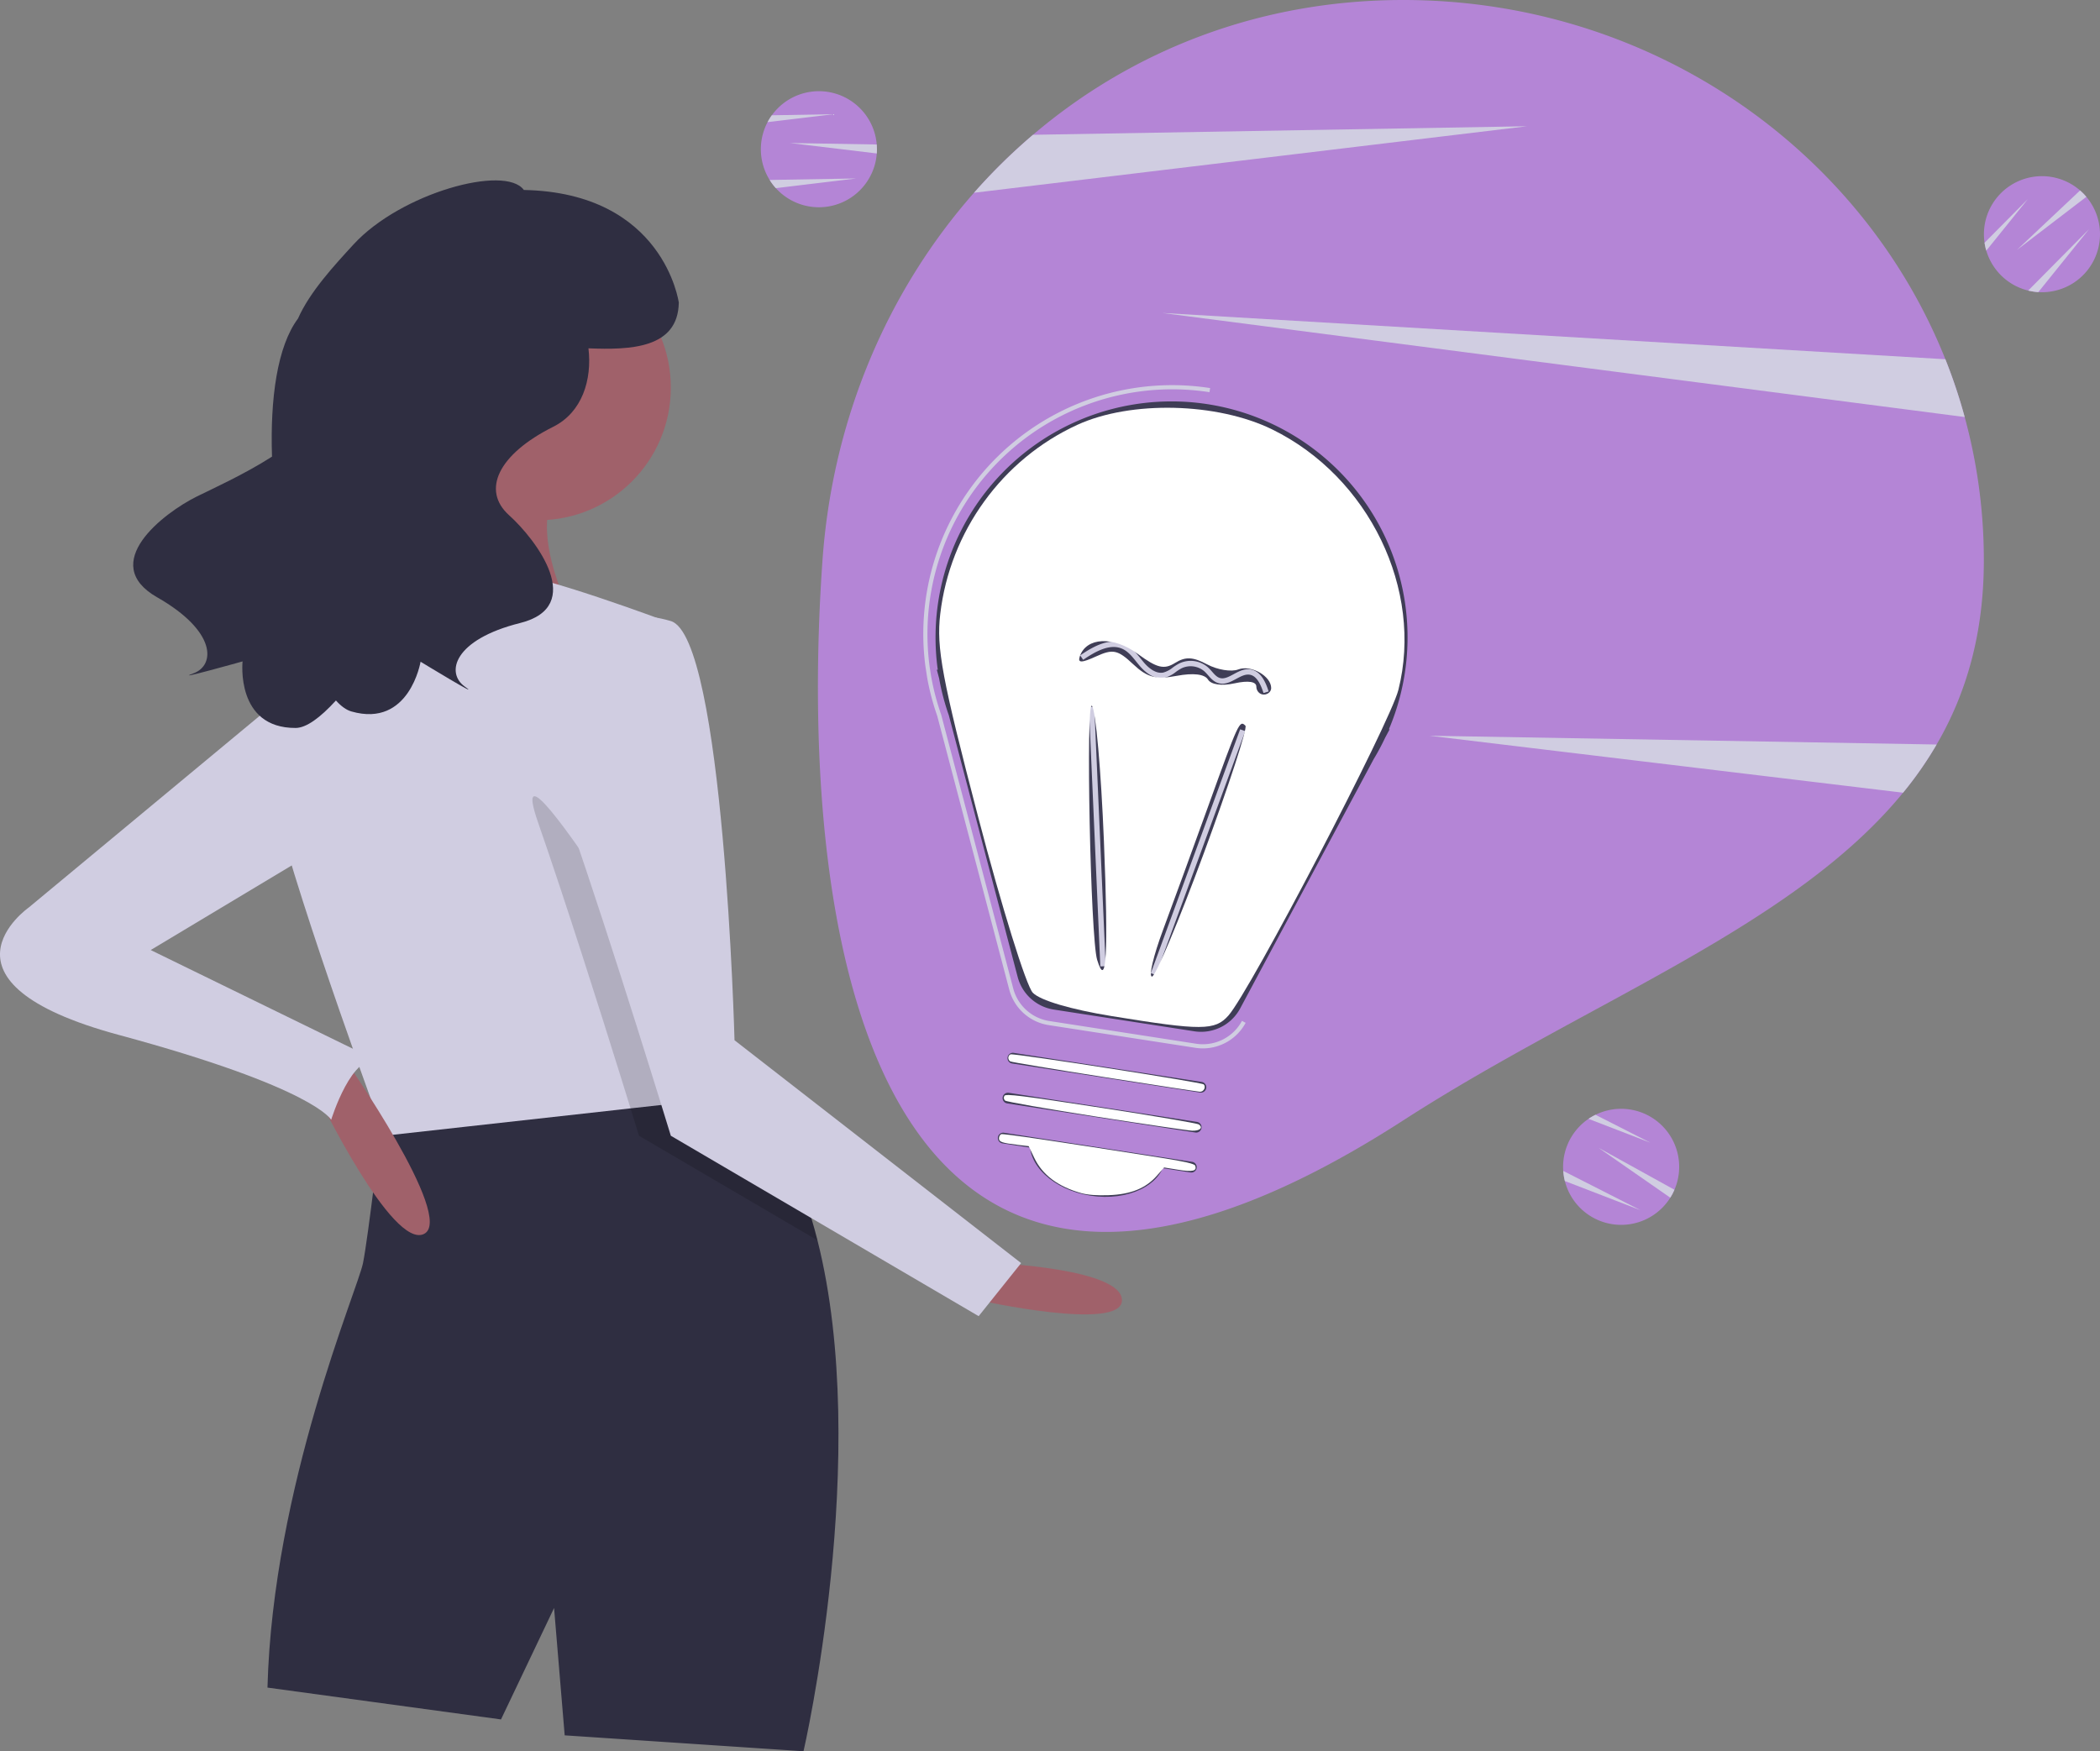 <?xml version="1.0" encoding="UTF-8" standalone="no"?>
<svg
   xmlns:dc="http://purl.org/dc/elements/1.1/"
   xmlns:cc="http://creativecommons.org/ns#"
   xmlns:rdf="http://www.w3.org/1999/02/22-rdf-syntax-ns#"
   xmlns:svg="http://www.w3.org/2000/svg"
   xmlns="http://www.w3.org/2000/svg"
   xmlns:sodipodi="http://sodipodi.sourceforge.net/DTD/sodipodi-0.dtd"
   xmlns:inkscape="http://www.inkscape.org/namespaces/inkscape"
   id="b6fe4ea4-91cd-4e88-acbb-2663d3326f54"
   data-name="Layer 1"
   width="1013.03"
   height="844.995"
   viewBox="0 0 1013.03 844.995"
   version="1.1"
   sodipodi:docname="undraw_new_ideas_jdea.svg"
   inkscape:version="0.92.3 (2405546, 2018-03-11)">
  <rect x="0" y="0" width="1013.03" height="844.995" fill="#808080" stroke="none"/>
  <defs
     id="defs77" />
  <sodipodi:namedview
     pagecolor="#ffffff"
     bordercolor="#666666"
     borderopacity="1"
     objecttolerance="10"
     gridtolerance="10"
     guidetolerance="10"
     inkscape:pageopacity="0"
     inkscape:pageshadow="2"
     inkscape:window-width="1920"
     inkscape:window-height="951"
     id="namedview75"
     showgrid="false"
     inkscape:zoom="1.1171669"
     inkscape:cx="454.33232"
     inkscape:cy="347.31645"
     inkscape:window-x="0"
     inkscape:window-y="27"
     inkscape:window-maximized="1"
     inkscape:current-layer="b6fe4ea4-91cd-4e88-acbb-2663d3326f54" />
  <title
     id="title2">new_ideas</title>
  <path
     d="M1050.484,297.813c0,35.17-8.33,64.12-22.78,88.92a177.678,177.678,0,0,1-16.19,23.25c-53.12,64.97-151.88,100.53-241.14,158.13-263.48,170.02-292.02-102.42-280.12-270.3,4.8-67.74,31.18-129.79,73.09-177.3a278.221,278.221,0,0,1,28.45-27.97c47.58-40.52,109.05-65.04,178.58-65.04,119.29,0,221.16,71.95,261.55,173.34a261.85,261.85,0,0,1,18.56,96.97Z"
     transform="translate(-93.485 -27.503)"
     fill="#b485d6"
     id="path4" />
  <path
     d="M830.054,88.423l-266.71,32.09a278.221,278.221,0,0,1,28.45-27.97Z"
     transform="translate(-93.485 -27.503)"
     fill="#d0cde1"
     id="path6" />
  <path
     d="M1027.704,386.733a177.678,177.678,0,0,1-16.19,23.25l-228.46-27.48Z"
     transform="translate(-93.485 -27.503)"
     fill="#d0cde1"
     id="path8" />
  <path
     d="M1041.244,228.723l-387.19-50.22,377.87,22.34A260.439,260.439,0,0,1,1041.244,228.723Z"
     transform="translate(-93.485 -27.503)"
     fill="#d0cde1"
     id="path10" />
  <path
     d="M516.519,99.505c0,.69-.02,1.37-.08,2.04a27.997,27.997,0,1,1-52.68-15.11,25.74,25.74,0,0,1,2.06-3.31,27.989,27.989,0,0,1,50.6,14.1C516.489,97.975,516.519,98.735,516.519,99.505Z"
     transform="translate(-93.485 -27.503)"
     fill="#b485d6"
     id="path12" />
  <path
     d="M516.519,99.505c0,.69-.02,1.37-.08,2.04l-41.92-5.04,41.9.72C516.489,97.975,516.519,98.735,516.519,99.505Z"
     transform="translate(-93.485 -27.503)"
     fill="#d0cde1"
     id="path14" />
  <path
     d="M506.519,113.615l-38.78,4.67a28.057,28.057,0,0,1-2.96-3.95Z"
     transform="translate(-93.485 -27.503)"
     fill="#d0cde1"
     id="path16" />
  <path
     d="M495.519,82.615l-31.76,3.82a25.74,25.74,0,0,1,2.06-3.31Z"
     transform="translate(-93.485 -27.503)"
     fill="#d0cde1"
     id="path18" />
  <path
     d="M900.251,603.631c-.323.609-.66,1.201-1.027,1.764a27.997,27.997,0,1,1-39.45-38.042,25.739,25.739,0,0,1,3.371-1.958,27.989,27.989,0,0,1,38.086,36.175C900.942,602.265,900.612,602.95,900.251,603.631Z"
     transform="translate(-93.485 -27.503)"
     fill="#b485d6"
     id="path20" />
  <path
     d="M900.251,603.631c-.323.609-.66,1.201-1.027,1.764L864.558,581.292l36.674,20.278C900.942,602.265,900.612,602.95,900.251,603.631Z"
     transform="translate(-93.485 -27.503)"
     fill="#d0cde1"
     id="path22" />
  <path
     d="M884.804,611.406l-36.444-14.054a28.057,28.057,0,0,1-.763-4.877Z"
     transform="translate(-93.485 -27.503)"
     fill="#d0cde1"
     id="path24" />
  <path
     d="M889.619,578.867l-29.845-11.514a25.739,25.739,0,0,1,3.371-1.958Z"
     transform="translate(-93.485 -27.503)"
     fill="#d0cde1"
     id="path26" />
  <path
     d="M1098.564,120.955c.482.494.942.995,1.367,1.516a27.997,27.997,0,1,1-48.264,25.964,25.739,25.739,0,0,1-.836-3.808,27.989,27.989,0,0,1,46.069-25.235C1097.474,119.881,1098.026,120.404,1098.564,120.955Z"
     transform="translate(-93.485 -27.503)"
     fill="#b485d6"
     id="path28" />
  <path
     d="M1098.564,120.955c.482.494.942.995,1.367,1.516l-33.53,25.66,30.499-28.739C1097.474,119.881,1098.026,120.404,1098.564,120.955Z"
     transform="translate(-93.485 -27.503)"
     fill="#d0cde1"
     id="path30" />
  <path
     d="M1101.256,138.039l-24.502,30.419a28.057,28.057,0,0,1-4.877-.761Z"
     transform="translate(-93.485 -27.503)"
     fill="#d0cde1"
     id="path32" />
  <path
     d="M1071.737,123.526l-20.07,24.91a25.739,25.739,0,0,1-.836-3.808Z"
     transform="translate(-93.485 -27.503)"
     fill="#d0cde1"
     id="path34" />
  <path
     d="M573.266,636.956s61.446,2.56,61.446,17.922-69.126,0-69.126,0Z"
     transform="translate(-93.485 -27.503)"
     fill="#a0616a"
     id="path36" />
  <path
     d="M481.097,872.497l-115.21-7.681L360.766,803.371l-25.602,53.765-112.65-15.361c2.56-97.289,43.524-192.017,46.084-204.819s8.679-65.696,8.679-65.696c11.188-23.733,69.817-25.961,115.774-23.81,19.048.871,35.946,2.509,46.366,3.687,6.887.768,10.958,1.331,10.958,1.331,18.357,18.92,30.185,44.702,37.456,73.504C514.047,729.739,481.097,872.497,481.097,872.497Z"
     transform="translate(-93.485 -27.503)"
     fill="#2f2e41"
     id="path38" />
  <circle
     cx="259.6"
     cy="187.015"
     r="64.006"
     fill="#a0616a"
     id="circle40" />
  <path
     d="M309.562,229.879S291.64,309.246,263.477,332.288s110.09,0,110.09,0-30.723-51.205-7.681-74.247S309.562,229.879,309.562,229.879Z"
     transform="translate(-93.485 -27.503)"
     fill="#a0616a"
     id="path42" />
  <path
     d="M440.133,557.589,397.659,562.299,278.839,575.51s-.563-1.511-1.562-4.25c-8.628-23.529-50.18-138.022-54.763-172.406-5.12-38.403,48.644-84.488,48.644-84.488s51.205-10.241,66.566-10.241,76.807,23.042,76.807,23.042l22.914,206.124,1.971,17.845Z"
     transform="translate(-93.485 -27.503)"
     fill="#d0cde1"
     id="path44" />
  <path
     d="M487.831,625.972,401.73,575.51s-1.511-4.916-4.071-13.211c-1.28-4.148-2.841-9.166-4.608-14.849-9.934-31.901-26.601-84.539-39.965-122.993-20.482-58.885,79.367,104.97,79.367,104.97l4.992,3.866,1.971,17.845c6.887.768,10.958,1.331,10.958,1.331C468.731,571.388,480.56,597.17,487.831,625.972Z"
     transform="translate(-93.485 -27.503)"
     opacity="0.15"
     id="path46" />
  <path
     d="M373.567,332.288s-25.602,33.283-5.12,92.168,48.644,151.054,48.644,151.054l148.493,87.048,20.482-25.602L447.814,529.426s-5.12-194.578-30.723-202.258S373.567,332.288,373.567,332.288Z"
     transform="translate(-93.485 -27.503)"
     fill="#d0cde1"
     id="path48" />
  <path
     d="M246.836,556.309s35.843,74.247,51.205,66.566S259.637,538.387,259.637,538.387Z"
     transform="translate(-93.485 -27.503)"
     fill="#a0616a"
     id="path50" />
  <path
     d="M242.996,352.77,107.303,465.42s-51.205,35.843,43.524,61.446S253.237,567.83,253.237,567.83s10.241-33.283,23.042-28.163l-110.09-53.765,89.608-53.765Z"
     transform="translate(-93.485 -27.503)"
     fill="#d0cde1"
     id="path52" />
  <path
     d="M188.459,267.052c7.122-3.527,22.848-10.645,36.243-19.22-.939-27.898,2.496-53.223,12.552-66.647,5.645-12.817,17.498-25.648,26.781-35.753,22.798-24.815,73.21-38.667,82.151-26.268,67.625,1.335,74.745,54.343,74.745,54.343-.352,22.172-23.396,22.873-43.582,22.066,1.808,15.136-3.01,30.864-16.96,37.839-26.676,13.338-34.679,30.677-21.341,42.682s37.346,44.015,5.335,52.018-36.013,24.009-26.676,30.678S296.368,346.784,296.368,346.784s-5.335,32.011-33.345,24.008c-2.51-.717-5.019-2.555-7.485-5.303-7.565,8.312-14.313,13.227-19.4,13.254-29.13.154-25.637-32.11-25.637-32.11s-34.576,9.71-23.787,5.806,11.251-20.396-17.417-36.734S172.379,275.015,188.459,267.052Z"
     transform="translate(-93.485 -27.503)"
     fill="#2f2e41"
     id="path54" />
  <path
     d="M545.869,350.684l-.464-.061,1.133,4.306a113.176,113.176,0,0,0,4.65,17.677L584.414,498.913a21.408,21.408,0,0,0,17.431,15.71l67.76,10.483a21.408,21.408,0,0,0,22.146-11.052l64.394-120.276a113.003,113.003,0,0,0,5.508-10.288l2.186-4.084-.341-.045a113.847,113.847,0,1,0-217.629-28.678Z"
     transform="translate(-93.485 -27.503)"
     fill="#3f3d56"
     id="path56" />
  <path
     d="M673.763,533.358a23.298,23.298,0,0,1-3.564-.274l-70.828-10.958a23.371,23.371,0,0,1-19.034-17.155L545.606,372.945a119.056,119.056,0,0,1-4.878-18.556l-.878-5.776A120.026,120.026,0,0,1,677.242,214.75l-.307,1.977a118.069,118.069,0,0,0-134.931,132.913l.675,4.32a118.281,118.281,0,0,0,4.837,18.4l34.754,132.103a21.37,21.37,0,0,0,17.405,15.688l70.828,10.958a21.407,21.407,0,0,0,22.114-11.036l1.764.943A23.421,23.421,0,0,1,673.763,533.358Z"
     transform="translate(-93.485 -27.503)"
     fill="#d0cde1"
     id="path58" />
  <rect
     x="608.739"
     y="437.38"
     width="125.314"
     height="2.587"
     transform="translate(-64.902 890.751) rotate(-69.885)"
     fill="#d0cde1"
     id="rect60" />
  <rect
     x="621.528"
     y="368.501"
     width="2.587"
     height="125.314"
     transform="translate(-111.811 0.252) rotate(-2.516)"
     fill="#d0cde1"
     id="rect62" />
  <path
     d="M667.775,593.213l-90.757-14.04a2.587,2.587,0,0,1,.791-5.113l90.757,14.04a2.587,2.587,0,1,1-.791,5.113Z"
     transform="translate(-93.485 -27.503)"
     fill="#3f3d56"
     id="path64" />
  <path
     d="M670.102,573.941l-90.757-14.04a2.587,2.587,0,1,1,.791-5.113l90.757,14.04a2.587,2.587,0,1,1-.791,5.113Z"
     transform="translate(-93.485 -27.503)"
     fill="#3f3d56"
     id="path66" />
  <path
     d="M672.429,554.668,581.672,540.627a2.587,2.587,0,0,1,.791-5.113l90.757,14.04a2.587,2.587,0,0,1-.791,5.113Z"
     transform="translate(-93.485 -27.503)"
     fill="#3f3d56"
     id="path68" />
  <path
     d="M619.575,604.429c18.002,2.785,34.148-4.99,36.063-17.367l-65.192-10.085C588.532,589.353,601.573,601.644,619.575,604.429Z"
     transform="translate(-93.485 -27.503)"
     fill="#3f3d56"
     id="path70" />
  <path
     d="M652.199,354.602c-3.872-.598-7.076-3.659-8.833-5.711-.576-.673-1.137-1.37-1.699-2.07-2.046-2.546-3.977-4.951-6.666-6.205-5.937-2.77-12.932,1.099-18.989,5.25l-1.463-2.133c6.659-4.565,14.424-8.782,21.546-5.461,3.235,1.509,5.449,4.265,7.589,6.929.545.679,1.089,1.355,1.647,2.008,1.826,2.133,5.469,5.589,9.372,4.792a12.598,12.598,0,0,0,4.495-2.38,24.077,24.077,0,0,1,3.181-2.007,12.669,12.669,0,0,1,13.907,1.965,25.024,25.024,0,0,1,1.887,1.996c1.164,1.327,2.262,2.579,3.692,3.034,2.114.676,4.349-.533,6.717-1.809,2.442-1.318,4.966-2.681,7.83-2.345.093.011.187.024.279.038,5.096.788,7.445,6.424,8.774,10.629l-2.467.779c-1.806-5.717-4.006-8.56-6.889-8.877-2.051-.241-4.114.872-6.298,2.051-2.738,1.478-5.571,3.007-8.731,1.998-2.115-.673-3.507-2.259-4.852-3.792a22.797,22.797,0,0,0-1.688-1.793,10.165,10.165,0,0,0-11.012-1.557,21.837,21.837,0,0,0-2.836,1.801,14.697,14.697,0,0,1-5.47,2.802A8.504,8.504,0,0,1,652.199,354.602Z"
     transform="translate(-93.485 -27.503)"
     fill="#d0cde1"
     id="path72" />
  <path
     style="fill:#ffffff;stroke-width:3.58"
     d="m 536.233,490.262 c -19.795,-3.222 -34.456,-7.566 -38.01,-11.262 -3.182,-3.31 -15.039,-41.455 -26.349,-84.768 -17.45,-66.83 -20.221,-81.657 -18.306,-97.951 4.682,-39.839 29.903,-74.663 66.115,-91.289 25.744,-11.82 67.49,-10.823 94.106,2.247 46.621,22.895 72.951,77.321 60.783,125.645 -4.04,16.044 -71.446,145.225 -81.977,157.107 -6.477,7.308 -12.945,7.339 -56.361,0.273 z m 44.507,-78.63 c 12.079,-32.758 21.105,-60.417 20.057,-61.465 -2.841,-2.841 -3.241,-1.977 -17.906,38.673 -7.46,20.677 -17.312,47.665 -21.894,59.973 -4.582,12.308 -6.956,22.378 -5.275,22.378 1.681,0 12.939,-26.802 25.018,-59.559 z m -48.215,-5.784 c -1.372,-33.97 -3.968,-63.343 -5.769,-65.275 -3.072,-3.294 -0.716,112.131 2.501,122.562 4.491,14.56 5.474,-2.681 3.269,-57.288 z m 80.688,-73.857 c 0,-5.806 -9.777,-11.325 -15.9,-8.976 -3.336,1.28 -10.085,0.177 -14.997,-2.452 -6.82,-3.65 -10.476,-3.814 -15.472,-0.695 -5.302,3.311 -8.719,2.478 -18.041,-4.399 -11.723,-8.649 -24.817,-8.05 -27.926,1.277 -1.067,3.202 0.816,3.193 7.907,-0.038 8.073,-3.678 10.437,-3.181 17.814,3.75 6.833,6.419 10.971,7.528 21.037,5.64 7.952,-1.492 13.46,-0.848 15.073,1.761 1.544,2.498 6.624,3.215 12.942,1.827 6.468,-1.421 10.401,-0.823 10.401,1.581 0,2.126 1.611,3.865 3.58,3.865 1.969,0 3.58,-1.414 3.58,-3.142 z"
     id="path3784"
     inkscape:connector-curvature="0" />
  <path
     style="fill:#ffffff;stroke-width:0.895"
     d="m 532.78,519.716 c -24.449,-3.836 -44.891,-7.246 -45.427,-7.577 -1.321,-0.817 -1.233,-2.894 0.144,-3.41 1.599,-0.599 92.163,13.486 93.167,14.49 1.241,1.241 -0.005,3.653 -1.837,3.556 -0.877,-0.046 -21.598,-3.223 -46.047,-7.059 z"
     id="path3786"
     inkscape:connector-curvature="0" />
  <path
     style="fill:#ffffff;stroke-width:0.895"
     d="m 528.896,538.774 c -23.631,-3.692 -43.455,-7.178 -44.052,-7.747 -0.674,-0.642 -0.79,-1.514 -0.306,-2.297 0.655,-1.06 8.125,-0.134 46.583,5.77 25.192,3.868 46.438,7.496 47.213,8.063 2.145,1.569 0.529,3.103 -3.168,3.007 -1.817,-0.047 -22.639,-3.106 -46.27,-6.798 z"
     id="path3788"
     inkscape:connector-curvature="0" />
  <path
     style="fill:#ffffff;stroke-width:0.895"
     d="m 521.512,575.659 c -11.157,-3.137 -18.669,-8.781 -22.571,-16.956 l -2.71,-5.678 -5.151,-0.618 c -7.795,-0.935 -9.179,-1.413 -9.179,-3.171 0,-0.879 0.504,-1.776 1.119,-1.994 0.983,-0.348 24.909,3.189 77.507,11.459 10.83,1.703 15.667,2.824 16.007,3.71 1.002,2.611 -1.135,3.135 -8.159,2.002 l -6.814,-1.099 -3.526,4.006 c -5.354,6.083 -12.588,8.988 -23.314,9.364 -5.634,0.197 -10.102,-0.149 -13.212,-1.023 z"
     id="path3790"
     inkscape:connector-curvature="0" />
</svg>
